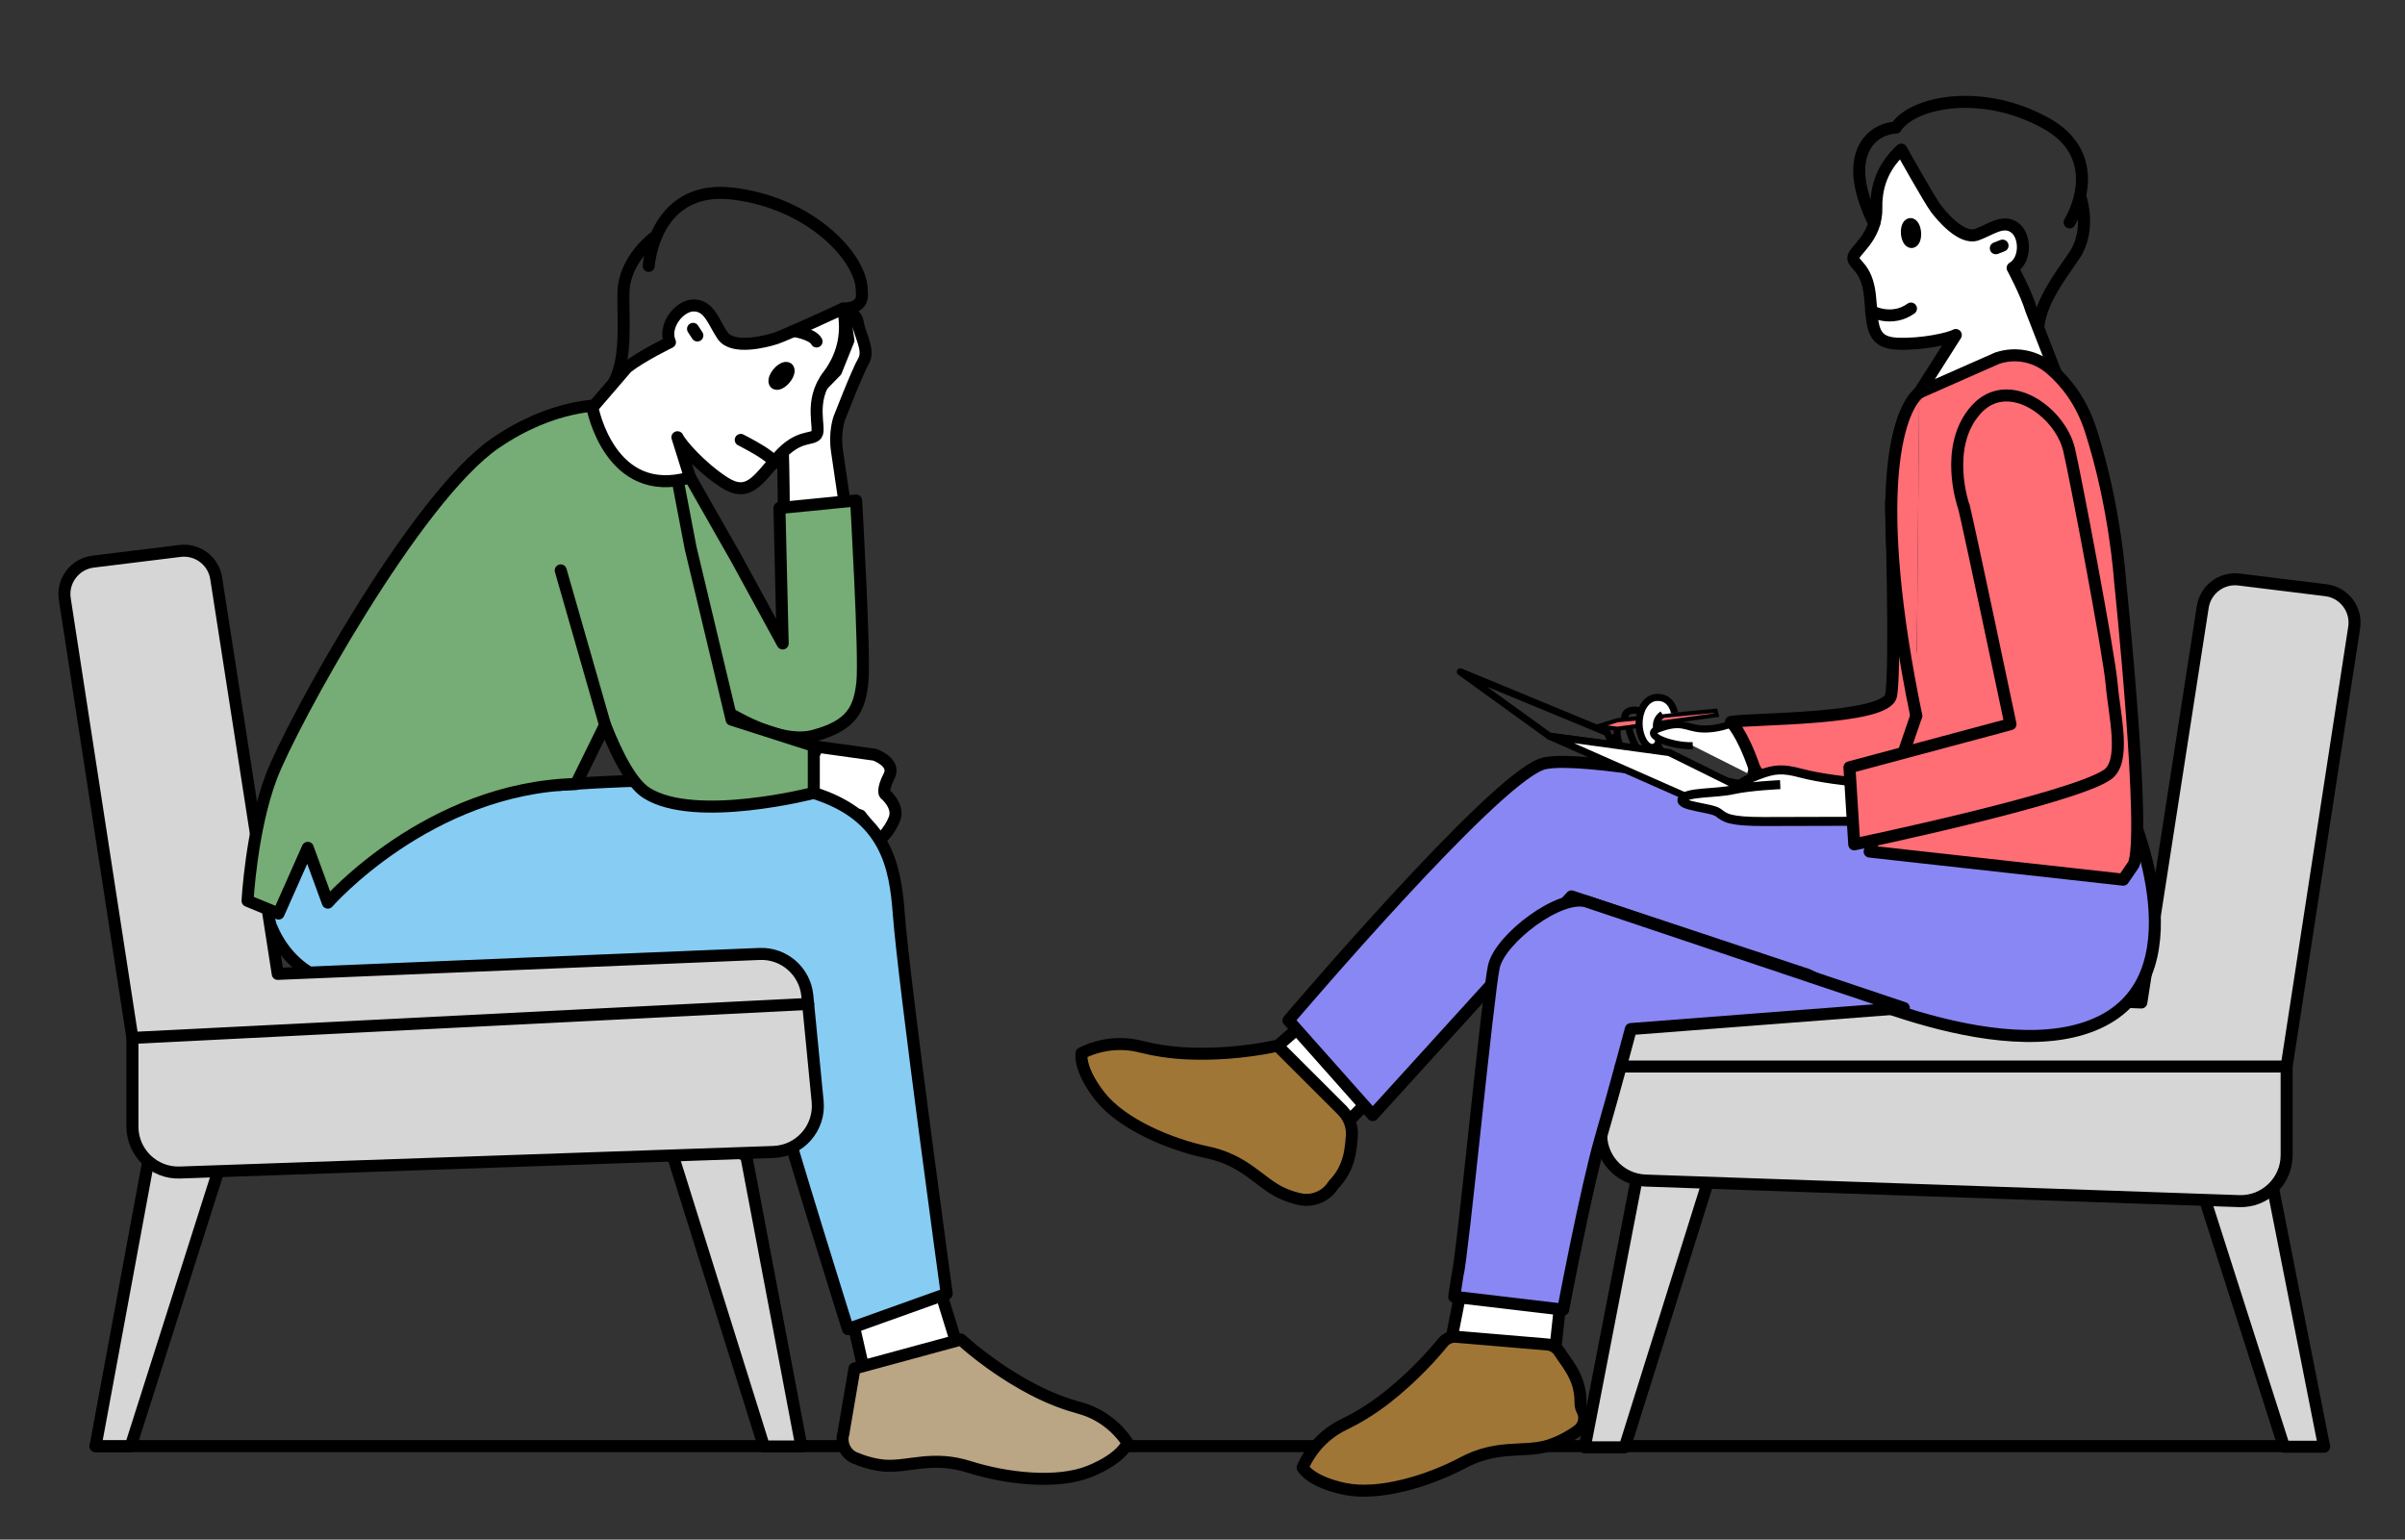<?xml version="1.0" encoding="UTF-8"?><svg id="Calque_1" xmlns="http://www.w3.org/2000/svg" viewBox="0 0 200.13 128.13"><rect x="0" y="0" width="200.13" height="128.13" fill="#333333" stroke="none"/><defs><style>.cls-1{fill:#76ac75;}.cls-1,.cls-2,.cls-3,.cls-4,.cls-5,.cls-6,.cls-7,.cls-8,.cls-9,.cls-10,.cls-11,.cls-12,.cls-13,.cls-14,.cls-15{stroke:#000;}.cls-1,.cls-2,.cls-3,.cls-4,.cls-5,.cls-6,.cls-7,.cls-8,.cls-10,.cls-12,.cls-13,.cls-16{stroke-linejoin:round;}.cls-1,.cls-2,.cls-3,.cls-4,.cls-5,.cls-6,.cls-7,.cls-8,.cls-10,.cls-13,.cls-16{stroke-linecap:round;}.cls-2{fill:#d6d6d6;}.cls-3{fill:#8987f3;}.cls-4{fill:#baa584;}.cls-5{fill:#a07637;}.cls-6,.cls-14{fill:#ff6d75;}.cls-7,.cls-9,.cls-10,.cls-15{fill:#fff;}.cls-8,.cls-11,.cls-12{fill:none;}.cls-9,.cls-10,.cls-11,.cls-12{stroke-width:.59px;}.cls-9,.cls-11,.cls-14,.cls-15{stroke-miterlimit:10;}.cls-17{fill:#87ccf3;}.cls-16{stroke:#fff;}.cls-14{stroke-width:.35px;}.cls-15{stroke-width:.75px;}</style></defs><polygon class="cls-14" points="142.76 59.15 134.59 59.94 132.96 60.45 134.59 60.65 142.85 59.51 142.76 59.15"/><path class="cls-9" d="M139.34,59.31s-.21-1.32-1.46-1.27-1.82,1.9-1.28,3.28,1.47,.89,1.42,.26-.54-1.51,.33-2.13"/><path class="cls-11" d="M136.48,59.16s-1.31-.36-1.3,.68"/><path class="cls-11" d="M135.55,60.65s.55,2.35,1.89,2.59c1.74,.31,.38-1.38,.38-1.38"/><path class="cls-11" d="M134.59,60.65s-.3,1.43,1.15,2.37"/><path class="cls-11" d="M134.59,61.31s-1.02-.03-.13,1.5"/><path class="cls-9" d="M140.86,62.06c-1.81,.05-4.22-.9-2.88-1.4,1.99-.75,2.28-.09,3.59,0s2.51-.43,2.51-.43c0,0,2.63,.85,1.59,4.25"/><path class="cls-6" d="M145.99,63.92h0c-1.03-2.99-1.95-3.84-1.95-3.84,1.65-.3,12.9-.14,13.32-2.19s0-16.12,0-16.12l5.21,24.61s-14.4,1.67-16.58-2.46"/><line class="cls-8" x1="7.95" y1="120.35" x2="193.4" y2="120.35"/><path class="cls-7" d="M159.71,32.67l3.04-4.79c-.51,.29-2.82,.82-4.93,.72-2.24-.12-1.96-1.7-2.22-4.04-.26-2.32-1.34-2.49-1.38-3.08-.03-.6,1.98-1.67,1.92-4.22-.01-.28,0-.53,.03-.79,.19-2.09,1.34-3.37,2.04-4.02,0,0,2.36,4.2,2.86,4.87,.5,.67,2.16,2.65,3.42,2.21,1.15-.41,2.14-1.26,3.11-.62,.97,.64,1.03,2.72-.12,3.39,0,0,1.12,2.07,1.55,3.5l2.06,5.29"/><path class="cls-7" d="M65.23,42.98s-.03-4.62-.1-5.61c-.06-.99,1.12-3.08,1.12-3.08l3.32-3.4,1.03-2.56-.36-2.44s1,.02,1.15,.99c.14,.98,1,2.26,.47,3.17-.53,.91-2.03,4.79-2.03,4.79,0,0-.41,1.14-.18,2.69,.23,1.55,.84,5.73,.84,5.73l-5.25-.28Z"/><path class="cls-1" d="M64.86,42.29l.27,11.26-3.87-7.09-3.83-6.73-8.51-1.1,10.87,20.16s4.76,3.3,7.93,2.44c3.17-.85,3.79-2.22,4.04-4.41,.24-2.2-.52-15.17-.52-15.17l-6.38,.63Z"/><polygon class="cls-7" points="105.33 87.9 108.98 84.73 114.91 90.54 111.61 93.95 105.33 87.9"/><path class="cls-5" d="M111.71,92.43c.56,.56,.85,1.34,.78,2.13-.09,1.03-.14,2.62-1.53,4.04h0c-.59,.96-1.73,1.44-2.83,1.19-.49-.11-1.02-.28-1.56-.54-1.79-.88-3-2.7-6.1-3.35-3.1-.65-7.09-2.33-8.92-4.64-1.83-2.32-1.55-3.61-1.55-3.61h0c1.52-.76,3.26-.97,4.91-.55,1.07,.27,2.49,.53,4.19,.58,3.98,.13,7.2-.66,7.2-.66l5.42,5.41Z"/><polygon class="cls-7" points="120.71 111.79 121.64 107.05 129.89 107.99 129.38 112.7 120.71 111.79"/><path class="cls-5" d="M129.8,112.54c.45,.8,1.75,2.03,1.72,4.17,0,.23,.04,.47,.15,.67h0c.32,.58,.15,1.32-.4,1.7-.68,.48-1.67,1.05-2.72,1.31-1.94,.47-4.03-.14-6.83,1.35-2.8,1.49-6.93,2.77-9.82,2.17-2.89-.6-3.5-1.77-3.5-1.77h0c.67-1.56,1.88-2.84,3.41-3.58,1-.48,2.25-1.2,3.58-2.24,2.28-1.79,3.95-3.7,4.68-4.6,.27-.33,.69-.51,1.11-.47l7.58,.64c.43,.04,.82,.28,1.03,.66Z"/><polygon class="cls-2" points="136.38 97.16 131.87 120.45 135.2 120.45 143.27 94.7 136.38 97.16"/><polygon class="cls-2" points="188.94 97.84 193.4 120.4 190.06 120.4 182.06 95.38 188.94 97.84"/><path class="cls-2" d="M195.89,52.29l-5.61,36.47v7.38c0,2.16-1.8,3.9-3.96,3.82l-49.38-1.71c-2.21-.08-3.9-2-3.68-4.2l.86-8.82c.2-2.02,1.94-3.54,3.97-3.46l40.1,1.66,5.11-32.92c.23-1.45,1.56-2.46,3.02-2.28l7.23,.89c1.54,.19,2.61,1.64,2.34,3.17Z"/><path class="cls-3" d="M107.22,84.92c.56-.65,16.72-19.64,21-21.3,4.28-1.66,40.96,6.98,40.96,6.98l7.87-3.63s6.31,13.71-2.12,18c-8.43,4.29-24.52-3.85-24.52-3.85l-19.64-6.52-16.54,18.2-7-7.88Z"/><path class="cls-3" d="M132.07,75.04c-2.22-.74-7.24,3.07-7.76,5.4-.51,2.33-2.64,24.43-3.01,25.59l-.29,1.89,9.07,1.07s1.91-10.1,3.12-14.28c1.21-4.18,2.51-9.07,2.51-9.07l22.72-1.75s-24.14-8.11-26.36-8.85Z"/><path class="cls-16" d="M67.37,29.91c.19-.06,.38-.2,.53-.4,.3-.39,.33-.88,.06-1.08-.27-.2-.73-.05-1.03,.35-.3,.39-.33,.88-.06,1.08,.13,.1,.32,.11,.5,.05"/><polygon class="cls-7" points="71.81 113.69 70.94 109.86 78.08 106.91 79.74 112.27 71.81 113.69"/><path class="cls-4" d="M70.2,119.24h0c-.28,.84,.13,1.76,.95,2.1,.72,.3,1.63,.58,2.54,.64,1.99,.11,3.94-.86,6.96,.1,3.02,.96,7.32,1.48,10.05,.36s3.13-2.37,3.13-2.37h0c-.94-1.41-2.36-2.46-4-2.9-1.07-.29-2.43-.77-3.93-1.56-3.52-1.85-5.93-4.13-5.93-4.13l-8.87,2.41v.03s-.91,5.33-.91,5.33Z"/><path class="cls-7" d="M72.73,62.79s1.86,.63,1.26,1.79-.36,1.49-.36,1.49c0,0,1.23,.99,.8,2.09-.43,1.1-1.24,1.74-1.24,1.74l-1.08-1.37-.51-.66-5.56-1.86,2.01-3.86,4.66,.65Z"/><g><path class="cls-17" d="M22.1,75.59s1.01,6.48,8.29,6.6c7.28,.12,33.61-1.06,33.61-1.06,0,0-.24,6.46,.69,10.1s5.87,19.38,5.87,19.38l8.22-2.94s-3.55-25.78-3.99-31.64c-.29-3.83-.99-8.14-7.08-10.04-6.08-1.9-20.78-.7-21.12-.67-.34,.03-15.38-.4-15.38-.4l-8.46,6.22-.65,4.44Z"/><path class="cls-8" d="M22.1,75.59s1.01,6.48,8.29,6.6c7.28,.12,33.61-1.06,33.61-1.06,0,0-.24,6.46,.69,10.1s5.87,19.38,5.87,19.38l8.22-2.94s-3.55-25.78-3.99-31.64c-.29-3.83-.99-8.14-7.08-10.04-6.08-1.9-20.78-.7-21.12-.67-.34,.03-15.38-.4-15.38-.4l-8.46,6.22-.65,4.44Z"/></g><polygon class="cls-2" points="62.09 96.15 66.69 120.38 63.57 120.38 55.21 93.68 62.09 96.15"/><polygon class="cls-2" points="12.36 96.53 7.95 120.35 10.88 120.35 19.24 94.07 12.36 96.53"/><path class="cls-2" d="M68.04,91.67c.21,2.2-1.47,4.12-3.68,4.2l-49.38,1.71c-2.17,.08-3.96-1.66-3.96-3.82v-7.38L5.4,49.91c-.27-1.53,.8-2.98,2.35-3.17l7.23-.89c1.45-.18,2.79,.83,3.01,2.28l5.12,32.92,40.1-1.66c2.03-.08,3.77,1.44,3.97,3.46l.86,8.82Z"/><path class="cls-1" d="M56.39,39.96l1.08,5.65,3.41,14.28,6.84,2.19v3.91s-9.89,2.56-13.92,0c-1.21-.77-2.39-2.97-3.45-5.66l-2.42,4.92c-12.3,.3-20.65,9.87-20.65,9.87l-1.67-4.56-2.43,5.47-2.58-1.06s.31-5.93,1.98-10.33c1.67-4.4,11.99-23.23,18.67-27.78,2.36-1.61,4.56-2.44,6.4-2.84,2.36-.51,4.16-.33,5.02-.17"/><line class="cls-1" x1="50.35" y1="60.34" x2="46.66" y2="47.47"/><path class="cls-8" d="M53.98,22.13c.29-2.81,2.03-6.56,6.87-6.03,6.62,.72,11.02,5.47,10.86,8.24,0,0,.33,1.34-1.55,1.34"/><path class="cls-8" d="M54.41,19.78s-2.46,1.81-2.53,4.54c-.05,2.38,.31,5.47-.79,7.5"/><path class="cls-7" d="M56.38,36.39c.26,.58,1.96,2.51,3.89,3.76,2.04,1.31,2.81-.25,4.51-2.14,1.69-1.88,2.76-1.34,3.16-1.84,.4-.51-.69-2.73,.99-4.93,.19-.24,.34-.47,.48-.72,1.15-1.96,.95-3.81,.75-4.84,0,0-4.74,2.2-5.61,2.48-.87,.28-3.58,.97-4.41-.22-.75-1.09-1.09-2.47-2.35-2.52-1.26-.05-2.63,1.74-2.04,3.06,0,0-2.3,1.11-3.58,2.1l-2.87,3.34s1.44,7.75,8.12,5.82l-1.05-3.35Z"/><ellipse class="cls-13" cx="65.03" cy="31.28" rx=".81" ry=".37" transform="translate(-.66 61.14) rotate(-50.13)"/><path class="cls-8" d="M64.23,38.64s1.12-.11-2.59-2.03"/><line class="cls-7" x1="57.67" y1="27.37" x2="58.03" y2="27.92"/><path class="cls-8" d="M66.05,27.54s1.6,.25,1.9,.88"/><line class="cls-2" x1="11.02" y1="86.38" x2="67.25" y2="83.55"/><path class="cls-8" d="M155.96,18.58s-1.6-2.93-1.18-5.2c.51-2.75,2.99-2.76,2.99-2.76,1.37-2.16,7.22-3.34,12.56-.32,3.9,2.21,3.19,5.95,1.89,8.21"/><path class="cls-8" d="M173.16,16.52s.87,2.68-.56,4.76c-1.24,1.81-2.71,3.73-2.98,5.84"/><ellipse class="cls-13" cx="159.02" cy="19.4" rx=".34" ry=".75" transform="translate(-.98 11.47) rotate(-4.12)"/><line class="cls-7" x1="166.64" y1="20.44" x2="166.08" y2="20.66"/><path class="cls-8" d="M155.7,25.89s1.72,.94,3.32-.21"/><line class="cls-2" x1="190.28" y1="88.76" x2="134.87" y2="88.76"/><path class="cls-6" d="M159.71,32.67l6.48-2.86c1.54-.52,3.23-.18,4.46,.89,1.2,1.03,2.54,2.66,3.32,5.08,2.05,6.35,2.45,12.57,2.45,12.57,0,0,2.24,21.52,1.11,23.62l-.85,1.24-21.1-2.34,3.88-11.3"/><path class="cls-6" d="M159.46,59.57c-3.76-18.19-1.63-25.36,.25-26.9"/><polygon class="cls-12" points="133.75 60.97 121.52 55.91 128.94 61.27 134.17 61.96 133.75 60.97"/><polygon class="cls-10" points="128.94 61.27 140.49 66.37 146.47 66.37 138.91 62.63 128.94 61.27"/><path class="cls-15" d="M148.14,65.3s-2.53,.11-3.95,.43-3.85,.16-4.2,.77,2.44,.7,3,1.13,.88,.74,3.8,.74,15.35-.04,15.35-.04c0,0-1.6-2.24-1.51-3.46,0,0-2.49,.47-4.79,.32s-4.53-.46-6-.85-2.15-.36-3.47,.14-1.5,.75-1.5,.75"/><path class="cls-6" d="M163.41,42.11c.39,1.52,3.89,18.16,3.89,18.16l-13.4,3.59,.4,6.41s18.11-3.78,21.05-5.79c1.6-1.09,.59-4.96,.37-7.55s-3.08-17.59-3.54-19.5c-.74-3.15-5.09-6.29-7.74-3.34-2.77,3.08-1.04,8.03-1.04,8.03Z"/></svg>